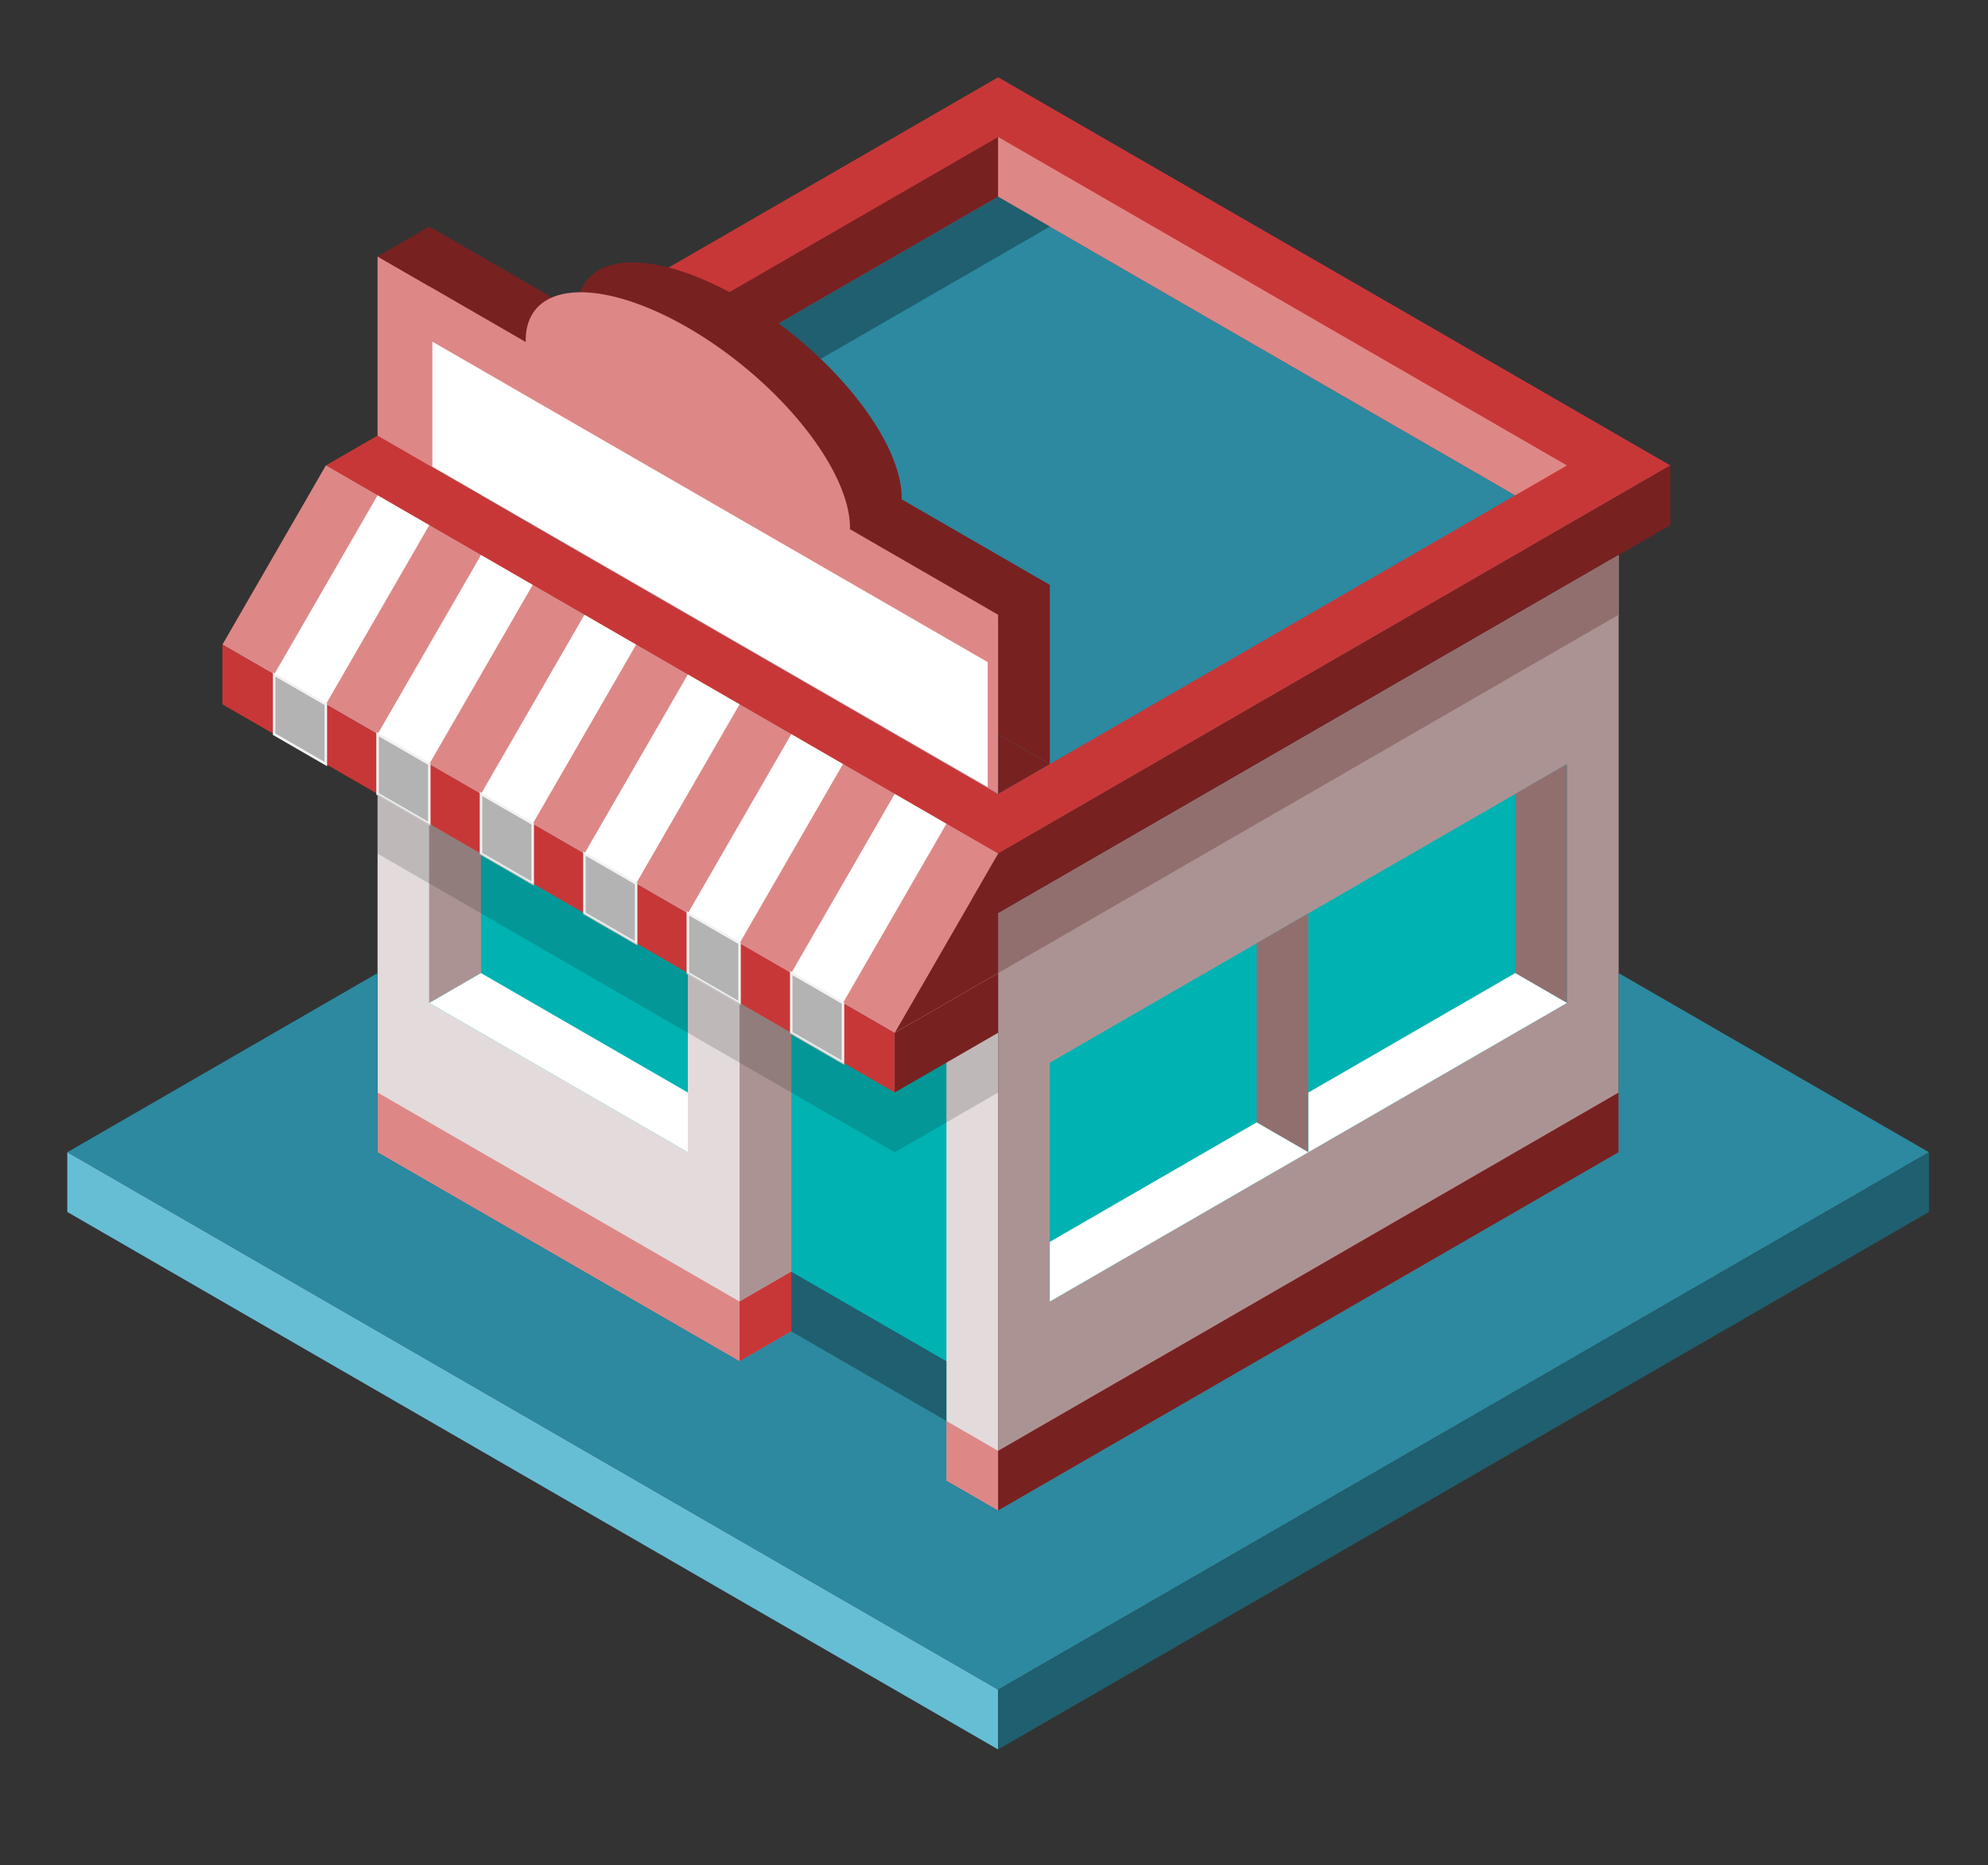 <?xml version="1.0" encoding="UTF-8" standalone="no"?>
<!-- Created with Inkscape (http://www.inkscape.org/) -->

<svg
   xmlns:dc="http://purl.org/dc/elements/1.1/"
   xmlns:cc="http://creativecommons.org/ns#"
   xmlns:rdf="http://www.w3.org/1999/02/22-rdf-syntax-ns#"
   xmlns:svg="http://www.w3.org/2000/svg"
   xmlns="http://www.w3.org/2000/svg"
   xmlns:sodipodi="http://sodipodi.sourceforge.net/DTD/sodipodi-0.dtd"
   xmlns:inkscape="http://www.inkscape.org/namespaces/inkscape"
   width="210mm"
   height="197mm"
   viewBox="0 0 210 197"
   version="1.1"
   id="svg8"
   inkscape:version="0.92.4 (5da689c313, 2019-01-14)"
   sodipodi:docname="isometricShop.svg">
  <rect x="0" y="0" width="210" height="197" fill="#333333" stroke="none"/>
  <defs
     id="defs2" />
  <sodipodi:namedview
     id="base"
     pagecolor="#ffffff"
     bordercolor="#666666"
     borderopacity="1.0"
     inkscape:pageopacity="0.0"
     inkscape:pageshadow="2"
     inkscape:zoom="0.1767767"
     inkscape:cx="1496.7854"
     inkscape:cy="181.5296"
     inkscape:document-units="px"
     inkscape:current-layer="layer1"
     showgrid="false"
     showborder="true"
     inkscape:window-width="1920"
     inkscape:window-height="1015"
     inkscape:window-x="0"
     inkscape:window-y="0"
     inkscape:window-maximized="1"
     inkscape:object-nodes="true"
     borderlayer="true">
    <inkscape:grid
       type="axonomgrid"
       id="grid815"
       units="px"
       empspacing="5"
       spacingy="26.458" />
  </sodipodi:namedview>
  <g
     inkscape:label="Layer 1"
     inkscape:groupmode="layer"
     id="layer1"
     transform="translate(0,-100)">
    <g
       id="g4975"
       transform="translate(634.605,-59.868)">
      <path
         sodipodi:nodetypes="ccccc"
         inkscape:connector-curvature="0"
         id="path4526"
         d="M 114.568,-86.646 412.445,85.333 114.568,257.312 -183.309,85.333 Z"
         style="fill:#c83737;stroke:none;stroke-width:0.265px;stroke-linecap:butt;stroke-linejoin:miter;stroke-opacity:1" />
      <path
         inkscape:connector-curvature="0"
         id="path4520"
         d="M -114.568,98.563 114.568,-33.729 343.704,98.563 114.568,230.854 Z"
         style="fill:#2c89a0;stroke:none;stroke-width:0.265px;stroke-linecap:butt;stroke-linejoin:miter;stroke-opacity:1" />
      <path
         sodipodi:nodetypes="ccccc"
         inkscape:connector-curvature="0"
         id="path4522"
         d="m -114.568,98.563 -22.914,-13.229 252.049,-145.521 v 26.458 z"
         style="fill:#782121;stroke:none;stroke-width:0.265px;stroke-linecap:butt;stroke-linejoin:miter;stroke-opacity:1" />
      <path
         inkscape:connector-curvature="0"
         id="path4524"
         d="M 343.704,98.563 366.617,85.333 114.568,-60.187 v 26.458 z"
         style="fill:#de8787;stroke:none;stroke-width:0.265px;stroke-linecap:butt;stroke-linejoin:miter;stroke-opacity:1" />
      <path
         inkscape:connector-curvature="0"
         id="path4528"
         d="M 114.568,-33.729 -114.568,98.563 -91.654,111.792 137.482,-20.5 Z"
         style="fill:#1f5f6f;fill-opacity:1;stroke:none;stroke-width:0.265px;stroke-linecap:butt;stroke-linejoin:miter;stroke-opacity:1" />
      <path
         inkscape:connector-curvature="0"
         id="path4530"
         d="M -183.309,85.333 V 111.792 L 114.568,283.771 V 257.312 Z"
         style="fill:#de8787;fill-opacity:1;stroke:none;stroke-width:0.265px;stroke-linecap:butt;stroke-linejoin:miter;stroke-opacity:1" />
      <path
         inkscape:connector-curvature="0"
         id="path4532"
         d="M 412.445,85.333 114.568,257.312 v 26.458 L 412.445,111.792 Z"
         style="fill:#782121;fill-opacity:1;stroke:none;stroke-width:0.265px;stroke-linecap:butt;stroke-linejoin:miter;stroke-opacity:1" />
      <path
         transform="scale(0.265)"
         id="path4534"
         d="m -606.219,472.52 v 1000 l 606.219,350 86.602,-50 259.809,150 v 100 l 86.602,50 v -1000 z"
         style="fill:#e3dbdb;stroke:none;stroke-width:1px;stroke-linecap:butt;stroke-linejoin:miter;stroke-opacity:1"
         inkscape:connector-curvature="0" />
      <path
         style="fill:#ac9393;stroke:none;stroke-width:0.265px;stroke-linecap:butt;stroke-linejoin:miter;stroke-opacity:1"
         d="M 389.531,125.021 V 389.604 L 114.568,548.354 V 283.771 Z"
         id="path4536"
         inkscape:connector-curvature="0" />
      <path
         inkscape:connector-curvature="0"
         id="path4538"
         d="m 114.568,283.771 v 26.458 l 274.963,-158.75 v -26.458 z"
         style="fill:#916f6f;stroke:none;stroke-width:0.265px;stroke-linecap:butt;stroke-linejoin:miter;stroke-opacity:1" />
      <path
         inkscape:connector-curvature="0"
         id="path4540"
         d="M 91.654,508.667 22.914,468.979 V 310.229 l 68.741,39.688 z"
         style="fill:#00b2b2;fill-opacity:1;stroke:none;stroke-width:0.265px;stroke-linecap:butt;stroke-linejoin:miter;stroke-opacity:1" />
      <path
         inkscape:connector-curvature="0"
         id="path4546"
         d="M 22.914,310.229 0,297 v 185.208 l 22.914,-13.229 z"
         style="fill:#ac9393;fill-opacity:1;stroke:none;stroke-width:0.265px;stroke-linecap:butt;stroke-linejoin:miter;stroke-opacity:1" />
      <path
         inkscape:connector-curvature="0"
         id="path4548"
         d="M 22.914,442.521 0,455.75 v 26.458 l 22.914,-13.229 z"
         style="fill:#c83737;fill-opacity:1;stroke:none;stroke-width:0.265px;stroke-linecap:butt;stroke-linejoin:miter;stroke-opacity:1" />
      <path
         inkscape:connector-curvature="0"
         id="path4550"
         d="m 0,455.75 -160.395,-92.604 v 26.458 L 0,482.208 Z"
         style="fill:#de8787;fill-opacity:1;stroke:none;stroke-width:0.265px;stroke-linecap:butt;stroke-linejoin:miter;stroke-opacity:1" />
      <path
         inkscape:connector-curvature="0"
         id="path4552"
         d="M 91.654,508.667 V 535.125 l 22.914,13.229 v -26.458 z"
         style="fill:#de8787;fill-opacity:1;stroke:none;stroke-width:0.265px;stroke-linecap:butt;stroke-linejoin:miter;stroke-opacity:1" />
      <path
         inkscape:connector-curvature="0"
         id="path4573"
         d="m 114.568,521.896 274.963,-158.75 v 26.458 L 114.568,548.354 Z"
         style="fill:#782121;fill-opacity:1;stroke:none;stroke-width:0.265px;stroke-linecap:butt;stroke-linejoin:miter;stroke-opacity:1" />
      <path
         inkscape:connector-curvature="0"
         id="path4575"
         d="M -22.914,283.771 -137.482,217.625 v 105.833 l 114.568,66.146 z"
         style="fill:#00b2b2;fill-opacity:1;stroke:none;stroke-width:0.265px;stroke-linecap:butt;stroke-linejoin:miter;stroke-opacity:1" />
      <path
         sodipodi:nodetypes="ccccc"
         inkscape:connector-curvature="0"
         id="path4577"
         d="m -137.482,217.625 v 105.833 l 22.914,-13.229 v -79.375 z"
         style="fill:#ac9393;fill-opacity:1;stroke:none;stroke-width:0.265px;stroke-linecap:butt;stroke-linejoin:miter;stroke-opacity:1" />
      <path
         inkscape:connector-curvature="0"
         id="path4579"
         d="m -114.568,310.229 -22.914,13.229 114.568,66.146 v -26.458 z"
         style="fill:#ffffff;stroke:none;stroke-width:0.265px;stroke-linecap:butt;stroke-linejoin:miter;stroke-opacity:1" />
      <path
         style="fill:#00b2b2;fill-opacity:1;stroke:none;stroke-width:0.265px;stroke-linecap:butt;stroke-linejoin:miter;stroke-opacity:1"
         d="M 137.482,349.917 252.049,283.771 V 389.604 L 137.482,455.75 Z"
         id="path4581"
         inkscape:connector-curvature="0" />
      <path
         style="fill:#916f6f;fill-opacity:1;stroke:none;stroke-width:0.265px;stroke-linecap:butt;stroke-linejoin:miter;stroke-opacity:1"
         d="m 252.049,283.771 v 105.833 l -22.914,-13.229 v -79.375 z"
         id="path4583"
         inkscape:connector-curvature="0"
         sodipodi:nodetypes="ccccc" />
      <path
         style="fill:#ffffff;stroke:none;stroke-width:0.265px;stroke-linecap:butt;stroke-linejoin:miter;stroke-opacity:1"
         d="m 229.136,376.375 22.914,13.229 -114.568,66.146 v -26.458 z"
         id="path4585"
         inkscape:connector-curvature="0" />
      <path
         inkscape:connector-curvature="0"
         id="path4592"
         d="M 252.049,283.771 366.617,217.625 v 105.833 l -114.568,66.146 z"
         style="fill:#00b2b2;fill-opacity:1;stroke:none;stroke-width:0.265px;stroke-linecap:butt;stroke-linejoin:miter;stroke-opacity:1" />
      <path
         sodipodi:nodetypes="ccccc"
         inkscape:connector-curvature="0"
         id="path4594"
         d="m 366.617,217.625 v 105.833 l -22.914,-13.229 v -79.375 z"
         style="fill:#916f6f;fill-opacity:1;stroke:none;stroke-width:0.265px;stroke-linecap:butt;stroke-linejoin:miter;stroke-opacity:1" />
      <path
         inkscape:connector-curvature="0"
         id="path4596"
         d="m 343.704,310.229 22.914,13.229 -114.568,66.146 v -26.458 z"
         style="fill:#ffffff;stroke:none;stroke-width:0.265px;stroke-linecap:butt;stroke-linejoin:miter;stroke-opacity:1" />
      <path
         sodipodi:nodetypes="ccccccccccccc"
         inkscape:connector-curvature="0"
         id="path4606"
         d="m -297.877,389.604 412.445,238.125 412.445,-238.125 -137.482,-79.375 10e-6,79.375 L 114.568,548.354 91.654,535.125 V 508.667 L 22.914,468.979 0,482.208 -160.395,389.604 v -79.375 z"
         style="fill:#2c89a0;fill-opacity:1;stroke:none;stroke-width:0.265px;stroke-linecap:butt;stroke-linejoin:miter;stroke-opacity:1" />
      <path
         inkscape:connector-curvature="0"
         id="path4608"
         d="m -297.877,389.604 v 26.458 l 412.445,238.125 v -26.458 z"
         style="fill:#66bed5;fill-opacity:1;stroke:none;stroke-width:0.265px;stroke-linecap:butt;stroke-linejoin:miter;stroke-opacity:1" />
      <path
         inkscape:connector-curvature="0"
         id="path4610"
         d="M 114.568,627.729 V 654.188 L 527.013,416.062 V 389.604 Z"
         style="fill:#1f5f6f;fill-opacity:1;stroke:none;stroke-width:0.265px;stroke-linecap:butt;stroke-linejoin:miter;stroke-opacity:1" />
      <path
         inkscape:connector-curvature="0"
         id="path4612"
         d="m 22.914,442.521 v 26.458 l 68.741,39.688 v -26.458 z"
         style="fill:#1f5f6f;fill-opacity:1;stroke:none;stroke-width:0.265px;stroke-linecap:butt;stroke-linejoin:miter;stroke-opacity:1" />
      <path
         style="fill:#782121;fill-opacity:1;stroke:none;stroke-width:0.265px;stroke-linecap:butt;stroke-linejoin:miter;stroke-opacity:1"
         d="M 4.3718729e-5,11.03 A 87.142,38.869 39.224 0 0 -71.842,16.698 a 87.142,38.869 39.224 0 0 0.038,0.72 L -137.482,-20.5 V 58.875 L 137.482,217.625 V 138.25 L 71.789,100.322 a 87.142,38.869 39.224 0 0 0.053,-0.668 A 87.142,38.869 39.224 0 0 -1.6281271e-5,11.03 Z"
         id="path4619"
         inkscape:connector-curvature="0" />
      <path
         inkscape:connector-curvature="0"
         id="path4614"
         d="m -22.914,24.259 a 87.142,38.869 39.224 0 0 -71.842,5.668 87.142,38.869 39.224 0 0 0.038,0.72 L -160.395,-7.271 V 72.104 L 114.568,230.854 V 151.479 L 48.875,113.552 a 87.142,38.869 39.224 0 0 0.053,-0.668 87.142,38.869 39.224 0 0 -71.842,-88.625 z"
         style="fill:#de8787;fill-opacity:1;stroke:none;stroke-width:0.265px;stroke-linecap:butt;stroke-linejoin:miter;stroke-opacity:1" />
      <path
         inkscape:connector-curvature="0"
         id="path4621"
         d="M 114.568,230.854 V 204.396 L 137.482,217.625 Z"
         style="fill:#782121;fill-opacity:1;stroke:none;stroke-width:0.265px;stroke-linecap:butt;stroke-linejoin:miter;stroke-opacity:1" />
      <path
         inkscape:connector-curvature="0"
         id="path4623"
         d="m -160.395,-7.271 22.914,-13.229 V 5.958 Z"
         style="fill:#782121;fill-opacity:1;stroke:none;stroke-width:0.265px;stroke-linecap:butt;stroke-linejoin:miter;stroke-opacity:1" />
      <path
         sodipodi:nodetypes="ccccc"
         inkscape:connector-curvature="0"
         id="path4625"
         d="M -183.309,85.333 -229.136,164.708 68.741,336.688 114.568,257.312 Z"
         style="fill:#de8787;fill-opacity:1;stroke:none;stroke-width:0.265px;stroke-linecap:butt;stroke-linejoin:miter;stroke-opacity:1" />
      <path
         inkscape:connector-curvature="0"
         id="path4627"
         d="m 114.568,257.312 -45.827,79.375 45.827,-26.458 z"
         style="fill:#782121;fill-opacity:1;stroke:none;stroke-width:0.265px;stroke-linecap:butt;stroke-linejoin:miter;stroke-opacity:1" />
      <path
         sodipodi:nodetypes="ccccc"
         inkscape:connector-curvature="0"
         id="path4629"
         d="m 68.741,336.688 v 26.458 L -229.136,191.167 v -26.458 z"
         style="fill:#c83737;fill-opacity:1;stroke:none;stroke-width:0.265px;stroke-linecap:butt;stroke-linejoin:miter;stroke-opacity:1" />
      <path
         inkscape:connector-curvature="0"
         id="path4631"
         d="m 68.741,336.688 v 26.458 L 114.568,336.688 v -26.458 z"
         style="fill:#782121;fill-opacity:1;stroke:none;stroke-width:0.265px;stroke-linecap:butt;stroke-linejoin:miter;stroke-opacity:1" />
      <path
         inkscape:connector-curvature="0"
         id="path4633"
         d="m -160.395,98.563 -45.827,79.375 22.914,13.229 45.827,-79.375 z"
         style="fill:#ffffff;stroke:none;stroke-width:0.265px;stroke-linecap:butt;stroke-linejoin:miter;stroke-opacity:1" />
      <path
         inkscape:connector-curvature="0"
         id="path4635"
         d="m -206.222,177.938 v 26.458 l 22.914,13.229 v -26.458 z"
         style="fill:#b3b3b3;stroke:#f2f2f2;stroke-width:0.265px;stroke-linecap:butt;stroke-linejoin:miter;stroke-opacity:1" />
      <path
         style="fill:#ffffff;stroke:none;stroke-width:0.265px;stroke-linecap:butt;stroke-linejoin:miter;stroke-opacity:1"
         d="m -114.568,125.021 -45.827,79.375 22.914,13.229 45.827,-79.375 z"
         id="path4637"
         inkscape:connector-curvature="0" />
      <path
         style="fill:#b3b3b3;stroke:#f2f2f2;stroke-width:0.265px;stroke-linecap:butt;stroke-linejoin:miter;stroke-opacity:1"
         d="m -160.395,204.396 v 26.458 l 22.914,13.229 v -26.458 z"
         id="path4639"
         inkscape:connector-curvature="0" />
      <path
         inkscape:connector-curvature="0"
         id="path4641"
         d="m -68.741,151.479 -45.827,79.375 22.914,13.229 45.827,-79.375 z"
         style="fill:#ffffff;stroke:none;stroke-width:0.265px;stroke-linecap:butt;stroke-linejoin:miter;stroke-opacity:1" />
      <path
         inkscape:connector-curvature="0"
         id="path4643"
         d="m -114.568,230.854 v 26.458 l 22.914,13.229 v -26.458 z"
         style="fill:#b3b3b3;stroke:#f2f2f2;stroke-width:0.265px;stroke-linecap:butt;stroke-linejoin:miter;stroke-opacity:1" />
      <path
         style="fill:#ffffff;stroke:none;stroke-width:0.265px;stroke-linecap:butt;stroke-linejoin:miter;stroke-opacity:1"
         d="m -22.914,177.938 -45.827,79.375 22.914,13.229 L 0,191.167 Z"
         id="path4645"
         inkscape:connector-curvature="0" />
      <path
         style="fill:#b3b3b3;stroke:#f2f2f2;stroke-width:0.265px;stroke-linecap:butt;stroke-linejoin:miter;stroke-opacity:1"
         d="m -68.741,257.312 v 26.458 L -45.827,297 v -26.458 z"
         id="path4647"
         inkscape:connector-curvature="0" />
      <path
         inkscape:connector-curvature="0"
         id="path4649"
         d="m 22.914,204.396 -45.827,79.375 L 7.0395763e-6,297 45.827,217.625 Z"
         style="fill:#ffffff;stroke:none;stroke-width:0.265px;stroke-linecap:butt;stroke-linejoin:miter;stroke-opacity:1" />
      <path
         inkscape:connector-curvature="0"
         id="path4651"
         d="m -22.914,283.771 v 26.458 L 7.0395763e-6,323.458 V 297 Z"
         style="fill:#b3b3b3;stroke:#f2f2f2;stroke-width:0.265px;stroke-linecap:butt;stroke-linejoin:miter;stroke-opacity:1" />
      <path
         style="fill:#ffffff;stroke:none;stroke-width:0.265px;stroke-linecap:butt;stroke-linejoin:miter;stroke-opacity:1"
         d="m 68.741,230.854 -45.827,79.375 22.914,13.229 45.827,-79.375 z"
         id="path4653"
         inkscape:connector-curvature="0" />
      <path
         style="fill:#b3b3b3;stroke:#f2f2f2;stroke-width:0.265px;stroke-linecap:butt;stroke-linejoin:miter;stroke-opacity:1"
         d="m 22.914,310.229 v 26.458 l 22.914,13.229 v -26.458 z"
         id="path4655"
         inkscape:connector-curvature="0" />
      <path
         inkscape:connector-curvature="0"
         id="path4657"
         d="M -160.395,230.854 V 257.312 L 68.741,389.604 114.568,363.146 V 336.688 l -45.827,26.458 z"
         style="opacity:0.179;fill:#1a1a1a;stroke:none;stroke-width:0.265px;stroke-linecap:butt;stroke-linejoin:miter;stroke-opacity:1" />
    </g>
    <g
       id="g4923"
       transform="matrix(0.596,0,0,0.596,1006.764,-232.85)"
       style="stroke-width:1.677">
      <path
         style="fill:#c83737;stroke:none;stroke-width:0.444px;stroke-linecap:butt;stroke-linejoin:miter;stroke-opacity:1"
         d="m -1512.297,572.167 119.151,68.792 -119.151,68.792 -119.151,-68.792 z"
         id="path4659"
         inkscape:connector-curvature="0"
         sodipodi:nodetypes="ccccc" />
      <path
         style="fill:#2c89a0;stroke:none;stroke-width:0.444px;stroke-linecap:butt;stroke-linejoin:miter;stroke-opacity:1"
         d="m -1603.951,646.25 91.654,-52.917 91.654,52.917 -91.654,52.917 z"
         id="path4661"
         inkscape:connector-curvature="0" />
      <path
         style="fill:#782121;stroke:none;stroke-width:0.444px;stroke-linecap:butt;stroke-linejoin:miter;stroke-opacity:1"
         d="m -1603.951,646.25 -9.165,-5.292 100.82,-58.208 v 10.583 z"
         id="path4663"
         inkscape:connector-curvature="0"
         sodipodi:nodetypes="ccccc" />
      <path
         style="fill:#de8787;stroke:none;stroke-width:0.444px;stroke-linecap:butt;stroke-linejoin:miter;stroke-opacity:1"
         d="m -1420.642,646.25 9.165,-5.292 -100.82,-58.208 v 10.583 z"
         id="path4665"
         inkscape:connector-curvature="0" />
      <path
         style="fill:#1f5f6f;fill-opacity:1;stroke:none;stroke-width:0.444px;stroke-linecap:butt;stroke-linejoin:miter;stroke-opacity:1"
         d="m -1512.297,593.333 -91.654,52.917 9.165,5.292 91.654,-52.917 z"
         id="path4667"
         inkscape:connector-curvature="0" />
      <path
         style="fill:#de8787;fill-opacity:1;stroke:none;stroke-width:0.444px;stroke-linecap:butt;stroke-linejoin:miter;stroke-opacity:1"
         d="m -1631.448,640.958 v 10.583 l 119.151,68.792 V 709.75 Z"
         id="path4669"
         inkscape:connector-curvature="0" />
      <path
         style="fill:#782121;fill-opacity:1;stroke:none;stroke-width:0.444px;stroke-linecap:butt;stroke-linejoin:miter;stroke-opacity:1"
         d="m -1393.146,640.958 -119.151,68.792 v 10.583 l 119.151,-68.792 z"
         id="path4671"
         inkscape:connector-curvature="0" />
      <path
         inkscape:connector-curvature="0"
         style="fill:#e3dbdb;stroke:none;stroke-width:0.444px;stroke-linecap:butt;stroke-linejoin:miter;stroke-opacity:1"
         d="m -1622.282,656.833 v 105.833 l 64.158,37.042 9.165,-5.292 27.496,15.875 v 10.583 l 9.165,5.292 V 720.333 Z"
         id="path4673" />
      <path
         inkscape:connector-curvature="0"
         id="path4675"
         d="m -1402.312,656.833 v 105.833 l -109.985,63.5 V 720.333 Z"
         style="fill:#ac9393;stroke:none;stroke-width:0.444px;stroke-linecap:butt;stroke-linejoin:miter;stroke-opacity:1" />
      <path
         style="fill:#916f6f;stroke:none;stroke-width:0.444px;stroke-linecap:butt;stroke-linejoin:miter;stroke-opacity:1"
         d="m -1512.297,720.333 v 10.583 l 109.985,-63.5 v -10.583 z"
         id="path4677"
         inkscape:connector-curvature="0" />
      <path
         style="fill:#00b2b2;fill-opacity:1;stroke:none;stroke-width:0.444px;stroke-linecap:butt;stroke-linejoin:miter;stroke-opacity:1"
         d="m -1521.462,810.292 -27.496,-15.875 v -63.5 l 27.496,15.875 z"
         id="path4679"
         inkscape:connector-curvature="0" />
      <path
         style="fill:#ac9393;fill-opacity:1;stroke:none;stroke-width:0.444px;stroke-linecap:butt;stroke-linejoin:miter;stroke-opacity:1"
         d="m -1548.959,730.917 -9.165,-5.292 v 74.083 l 9.165,-5.292 z"
         id="path4681"
         inkscape:connector-curvature="0" />
      <path
         style="fill:#c83737;fill-opacity:1;stroke:none;stroke-width:0.444px;stroke-linecap:butt;stroke-linejoin:miter;stroke-opacity:1"
         d="m -1548.959,783.833 -9.165,5.292 v 10.583 l 9.165,-5.292 z"
         id="path4683"
         inkscape:connector-curvature="0" />
      <path
         style="fill:#de8787;fill-opacity:1;stroke:none;stroke-width:0.444px;stroke-linecap:butt;stroke-linejoin:miter;stroke-opacity:1"
         d="m -1558.124,789.125 -64.158,-37.042 v 10.583 l 64.158,37.042 z"
         id="path4685"
         inkscape:connector-curvature="0" />
      <path
         style="fill:#de8787;fill-opacity:1;stroke:none;stroke-width:0.444px;stroke-linecap:butt;stroke-linejoin:miter;stroke-opacity:1"
         d="m -1521.462,810.292 v 10.583 l 9.165,5.292 v -10.583 z"
         id="path4687"
         inkscape:connector-curvature="0" />
      <path
         style="fill:#782121;fill-opacity:1;stroke:none;stroke-width:0.444px;stroke-linecap:butt;stroke-linejoin:miter;stroke-opacity:1"
         d="m -1512.297,815.583 109.985,-63.5 v 10.583 l -109.985,63.5 z"
         id="path4689"
         inkscape:connector-curvature="0" />
      <path
         style="fill:#00b2b2;fill-opacity:1;stroke:none;stroke-width:0.444px;stroke-linecap:butt;stroke-linejoin:miter;stroke-opacity:1"
         d="m -1567.29,720.333 -45.827,-26.458 v 42.333 l 45.827,26.458 z"
         id="path4691"
         inkscape:connector-curvature="0" />
      <path
         style="fill:#ac9393;fill-opacity:1;stroke:none;stroke-width:0.444px;stroke-linecap:butt;stroke-linejoin:miter;stroke-opacity:1"
         d="m -1613.117,693.875 v 42.333 l 9.165,-5.292 v -31.75 z"
         id="path4693"
         inkscape:connector-curvature="0"
         sodipodi:nodetypes="ccccc" />
      <path
         style="fill:#ffffff;stroke:none;stroke-width:0.444px;stroke-linecap:butt;stroke-linejoin:miter;stroke-opacity:1"
         d="m -1603.951,730.917 -9.165,5.292 45.827,26.458 v -10.583 z"
         id="path4695"
         inkscape:connector-curvature="0" />
      <path
         inkscape:connector-curvature="0"
         id="path4697"
         d="m -1503.131,746.792 45.827,-26.458 v 42.333 l -45.827,26.458 z"
         style="fill:#00b2b2;fill-opacity:1;stroke:none;stroke-width:0.444px;stroke-linecap:butt;stroke-linejoin:miter;stroke-opacity:1" />
      <path
         sodipodi:nodetypes="ccccc"
         inkscape:connector-curvature="0"
         id="path4699"
         d="m -1457.304,720.333 v 42.333 l -9.165,-5.292 v -31.75 z"
         style="fill:#916f6f;fill-opacity:1;stroke:none;stroke-width:0.444px;stroke-linecap:butt;stroke-linejoin:miter;stroke-opacity:1" />
      <path
         inkscape:connector-curvature="0"
         id="path4701"
         d="m -1466.47,757.375 9.165,5.292 -45.827,26.458 V 778.542 Z"
         style="fill:#ffffff;stroke:none;stroke-width:0.444px;stroke-linecap:butt;stroke-linejoin:miter;stroke-opacity:1" />
      <path
         style="fill:#00b2b2;fill-opacity:1;stroke:none;stroke-width:0.444px;stroke-linecap:butt;stroke-linejoin:miter;stroke-opacity:1"
         d="m -1457.304,720.333 45.827,-26.458 v 42.333 l -45.827,26.458 z"
         id="path4703"
         inkscape:connector-curvature="0" />
      <path
         style="fill:#916f6f;fill-opacity:1;stroke:none;stroke-width:0.444px;stroke-linecap:butt;stroke-linejoin:miter;stroke-opacity:1"
         d="m -1411.477,693.875 v 42.333 l -9.165,-5.292 v -31.75 z"
         id="path4705"
         inkscape:connector-curvature="0"
         sodipodi:nodetypes="ccccc" />
      <path
         style="fill:#ffffff;stroke:none;stroke-width:0.444px;stroke-linecap:butt;stroke-linejoin:miter;stroke-opacity:1"
         d="m -1420.642,730.917 9.165,5.292 -45.827,26.458 v -10.583 z"
         id="path4707"
         inkscape:connector-curvature="0" />
      <path
         style="fill:#2c89a0;fill-opacity:1;stroke:none;stroke-width:0.444px;stroke-linecap:butt;stroke-linejoin:miter;stroke-opacity:1"
         d="m -1677.275,762.667 164.978,95.25 164.978,-95.25 -54.993,-31.75 v 31.75 l -109.985,63.5 -9.165,-5.292 V 810.292 l -27.496,-15.875 -9.165,5.292 -64.158,-37.042 v -31.75 z"
         id="path4709"
         inkscape:connector-curvature="0"
         sodipodi:nodetypes="ccccccccccccc" />
      <path
         style="fill:#66bed5;fill-opacity:1;stroke:none;stroke-width:0.444px;stroke-linecap:butt;stroke-linejoin:miter;stroke-opacity:1"
         d="m -1677.275,762.667 v 10.583 l 164.978,95.25 v -10.583 z"
         id="path4711"
         inkscape:connector-curvature="0" />
      <path
         style="fill:#1f5f6f;fill-opacity:1;stroke:none;stroke-width:0.444px;stroke-linecap:butt;stroke-linejoin:miter;stroke-opacity:1"
         d="m -1512.297,857.917 v 10.583 l 164.978,-95.25 v -10.583 z"
         id="path4713"
         inkscape:connector-curvature="0" />
      <path
         style="fill:#1f5f6f;fill-opacity:1;stroke:none;stroke-width:0.444px;stroke-linecap:butt;stroke-linejoin:miter;stroke-opacity:1"
         d="m -1548.959,783.833 v 10.583 l 27.496,15.875 v -10.583 z"
         id="path4715"
         inkscape:connector-curvature="0" />
      <path
         inkscape:connector-curvature="0"
         id="path4717"
         d="m -1558.124,611.237 a 34.857,15.547 39.224 0 0 -28.737,2.267 34.857,15.547 39.224 0 0 0.015,0.288 l -26.271,-15.168 v 31.75 l 109.985,63.5 v -31.75 l -26.277,-15.171 a 34.857,15.547 39.224 0 0 0.021,-0.267 34.857,15.547 39.224 0 0 -28.737,-35.45 z"
         style="fill:#782121;fill-opacity:1;stroke:none;stroke-width:0.444px;stroke-linecap:butt;stroke-linejoin:miter;stroke-opacity:1" />
      <path
         style="fill:#de8787;fill-opacity:1;stroke:none;stroke-width:0.444px;stroke-linecap:butt;stroke-linejoin:miter;stroke-opacity:1"
         d="m -1567.29,616.529 a 34.857,15.547 39.224 0 0 -28.737,2.267 34.857,15.547 39.224 0 0 0.015,0.288 l -26.271,-15.168 v 31.75 l 109.985,63.5 v -31.75 l -26.277,-15.171 a 34.857,15.547 39.224 0 0 0.021,-0.267 34.857,15.547 39.224 0 0 -28.737,-35.45 z"
         id="path4719"
         inkscape:connector-curvature="0" />
      <path
         style="fill:#782121;fill-opacity:1;stroke:none;stroke-width:0.444px;stroke-linecap:butt;stroke-linejoin:miter;stroke-opacity:1"
         d="m -1512.297,699.167 v -10.583 l 9.165,5.292 z"
         id="path4721"
         inkscape:connector-curvature="0" />
      <path
         style="fill:#782121;fill-opacity:1;stroke:none;stroke-width:0.444px;stroke-linecap:butt;stroke-linejoin:miter;stroke-opacity:1"
         d="m -1622.282,603.917 9.165,-5.292 v 10.583 z"
         id="path4723"
         inkscape:connector-curvature="0" />
      <path
         style="fill:#de8787;fill-opacity:1;stroke:none;stroke-width:0.444px;stroke-linecap:butt;stroke-linejoin:miter;stroke-opacity:1"
         d="m -1631.448,640.958 -18.331,31.75 119.151,68.792 18.331,-31.75 z"
         id="path4725"
         inkscape:connector-curvature="0"
         sodipodi:nodetypes="ccccc" />
      <path
         style="fill:#782121;fill-opacity:1;stroke:none;stroke-width:0.444px;stroke-linecap:butt;stroke-linejoin:miter;stroke-opacity:1"
         d="m -1512.297,709.75 -18.331,31.75 18.331,-10.583 z"
         id="path4727"
         inkscape:connector-curvature="0" />
      <path
         style="fill:#c83737;fill-opacity:1;stroke:none;stroke-width:0.444px;stroke-linecap:butt;stroke-linejoin:miter;stroke-opacity:1"
         d="m -1530.628,741.5 v 10.583 l -119.151,-68.792 v -10.583 z"
         id="path4729"
         inkscape:connector-curvature="0"
         sodipodi:nodetypes="ccccc" />
      <path
         style="fill:#782121;fill-opacity:1;stroke:none;stroke-width:0.444px;stroke-linecap:butt;stroke-linejoin:miter;stroke-opacity:1"
         d="m -1530.628,741.5 v 10.583 l 18.331,-10.583 v -10.583 z"
         id="path4731"
         inkscape:connector-curvature="0" />
      <path
         style="fill:#ffffff;stroke:none;stroke-width:0.444px;stroke-linecap:butt;stroke-linejoin:miter;stroke-opacity:1"
         d="m -1622.282,646.25 -18.331,31.75 9.165,5.292 18.331,-31.75 z"
         id="path4733"
         inkscape:connector-curvature="0" />
      <path
         style="fill:#b3b3b3;stroke:#f2f2f2;stroke-width:0.444px;stroke-linecap:butt;stroke-linejoin:miter;stroke-opacity:1"
         d="m -1640.613,678 v 10.583 l 9.165,5.292 v -10.583 z"
         id="path4735"
         inkscape:connector-curvature="0" />
      <path
         inkscape:connector-curvature="0"
         id="path4737"
         d="m -1603.951,656.833 -18.331,31.75 9.165,5.292 18.331,-31.75 z"
         style="fill:#ffffff;stroke:none;stroke-width:0.444px;stroke-linecap:butt;stroke-linejoin:miter;stroke-opacity:1" />
      <path
         inkscape:connector-curvature="0"
         id="path4739"
         d="m -1622.282,688.583 v 10.583 l 9.165,5.292 V 693.875 Z"
         style="fill:#b3b3b3;stroke:#f2f2f2;stroke-width:0.444px;stroke-linecap:butt;stroke-linejoin:miter;stroke-opacity:1" />
      <path
         style="fill:#ffffff;stroke:none;stroke-width:0.444px;stroke-linecap:butt;stroke-linejoin:miter;stroke-opacity:1"
         d="m -1585.62,667.417 -18.331,31.75 9.165,5.292 18.331,-31.75 z"
         id="path4741"
         inkscape:connector-curvature="0" />
      <path
         style="fill:#b3b3b3;stroke:#f2f2f2;stroke-width:0.444px;stroke-linecap:butt;stroke-linejoin:miter;stroke-opacity:1"
         d="M -1603.951,699.167 V 709.75 l 9.165,5.292 v -10.583 z"
         id="path4743"
         inkscape:connector-curvature="0" />
      <path
         inkscape:connector-curvature="0"
         id="path4745"
         d="m -1567.29,678 -18.331,31.75 9.165,5.292 18.331,-31.75 z"
         style="fill:#ffffff;stroke:none;stroke-width:0.444px;stroke-linecap:butt;stroke-linejoin:miter;stroke-opacity:1" />
      <path
         inkscape:connector-curvature="0"
         id="path4747"
         d="m -1585.62,709.75 v 10.583 l 9.165,5.292 v -10.583 z"
         style="fill:#b3b3b3;stroke:#f2f2f2;stroke-width:0.444px;stroke-linecap:butt;stroke-linejoin:miter;stroke-opacity:1" />
      <path
         style="fill:#ffffff;stroke:none;stroke-width:0.444px;stroke-linecap:butt;stroke-linejoin:miter;stroke-opacity:1"
         d="m -1548.959,688.583 -18.331,31.75 9.165,5.292 18.331,-31.75 z"
         id="path4749"
         inkscape:connector-curvature="0" />
      <path
         style="fill:#b3b3b3;stroke:#f2f2f2;stroke-width:0.444px;stroke-linecap:butt;stroke-linejoin:miter;stroke-opacity:1"
         d="m -1567.29,720.333 v 10.583 l 9.165,5.292 V 725.625 Z"
         id="path4751"
         inkscape:connector-curvature="0" />
      <path
         inkscape:connector-curvature="0"
         id="path4753"
         d="m -1530.628,699.167 -18.331,31.75 9.165,5.292 18.331,-31.75 z"
         style="fill:#ffffff;stroke:none;stroke-width:0.444px;stroke-linecap:butt;stroke-linejoin:miter;stroke-opacity:1" />
      <path
         inkscape:connector-curvature="0"
         id="path4755"
         d="m -1548.959,730.917 v 10.583 l 9.165,5.292 v -10.583 z"
         style="fill:#b3b3b3;stroke:#f2f2f2;stroke-width:0.444px;stroke-linecap:butt;stroke-linejoin:miter;stroke-opacity:1" />
      <path
         style="opacity:0.179;fill:#1a1a1a;stroke:none;stroke-width:0.444px;stroke-linecap:butt;stroke-linejoin:miter;stroke-opacity:1"
         d="M -1622.282,699.167 V 709.75 l 91.654,52.917 18.331,-10.583 v -10.583 l -18.331,10.583 z"
         id="path4757"
         inkscape:connector-curvature="0" />
      <flowRoot
         transform="matrix(0.435,0.251,0,0.435,1662.665,1303.265)"
         style="font-style:normal;font-weight:normal;font-size:40px;line-height:1.25;font-family:sans-serif;letter-spacing:0px;word-spacing:0px;fill:#ffffff;fill-opacity:1;stroke:none;stroke-width:1.02"
         id="flowRoot4811"
         xml:space="preserve"><flowRegion
           style="fill:#ffffff;stroke-width:1.02"
           id="flowRegion4813"><rect
             style="fill:#ffffff;stroke-width:1.02"
             y="2771.493"
             x="-7529.273"
             height="50.912"
             width="226.274"
             id="rect4815" /></flowRegion><flowPara
           style="font-style:normal;font-variant:normal;font-weight:bold;font-stretch:normal;font-family:sans-serif;-inkscape-font-specification:'sans-serif Bold';fill:#ffffff;stroke-width:1.02"
           id="flowPara4817">SHOPPING</flowPara></flowRoot>    </g>
  </g>
</svg>
